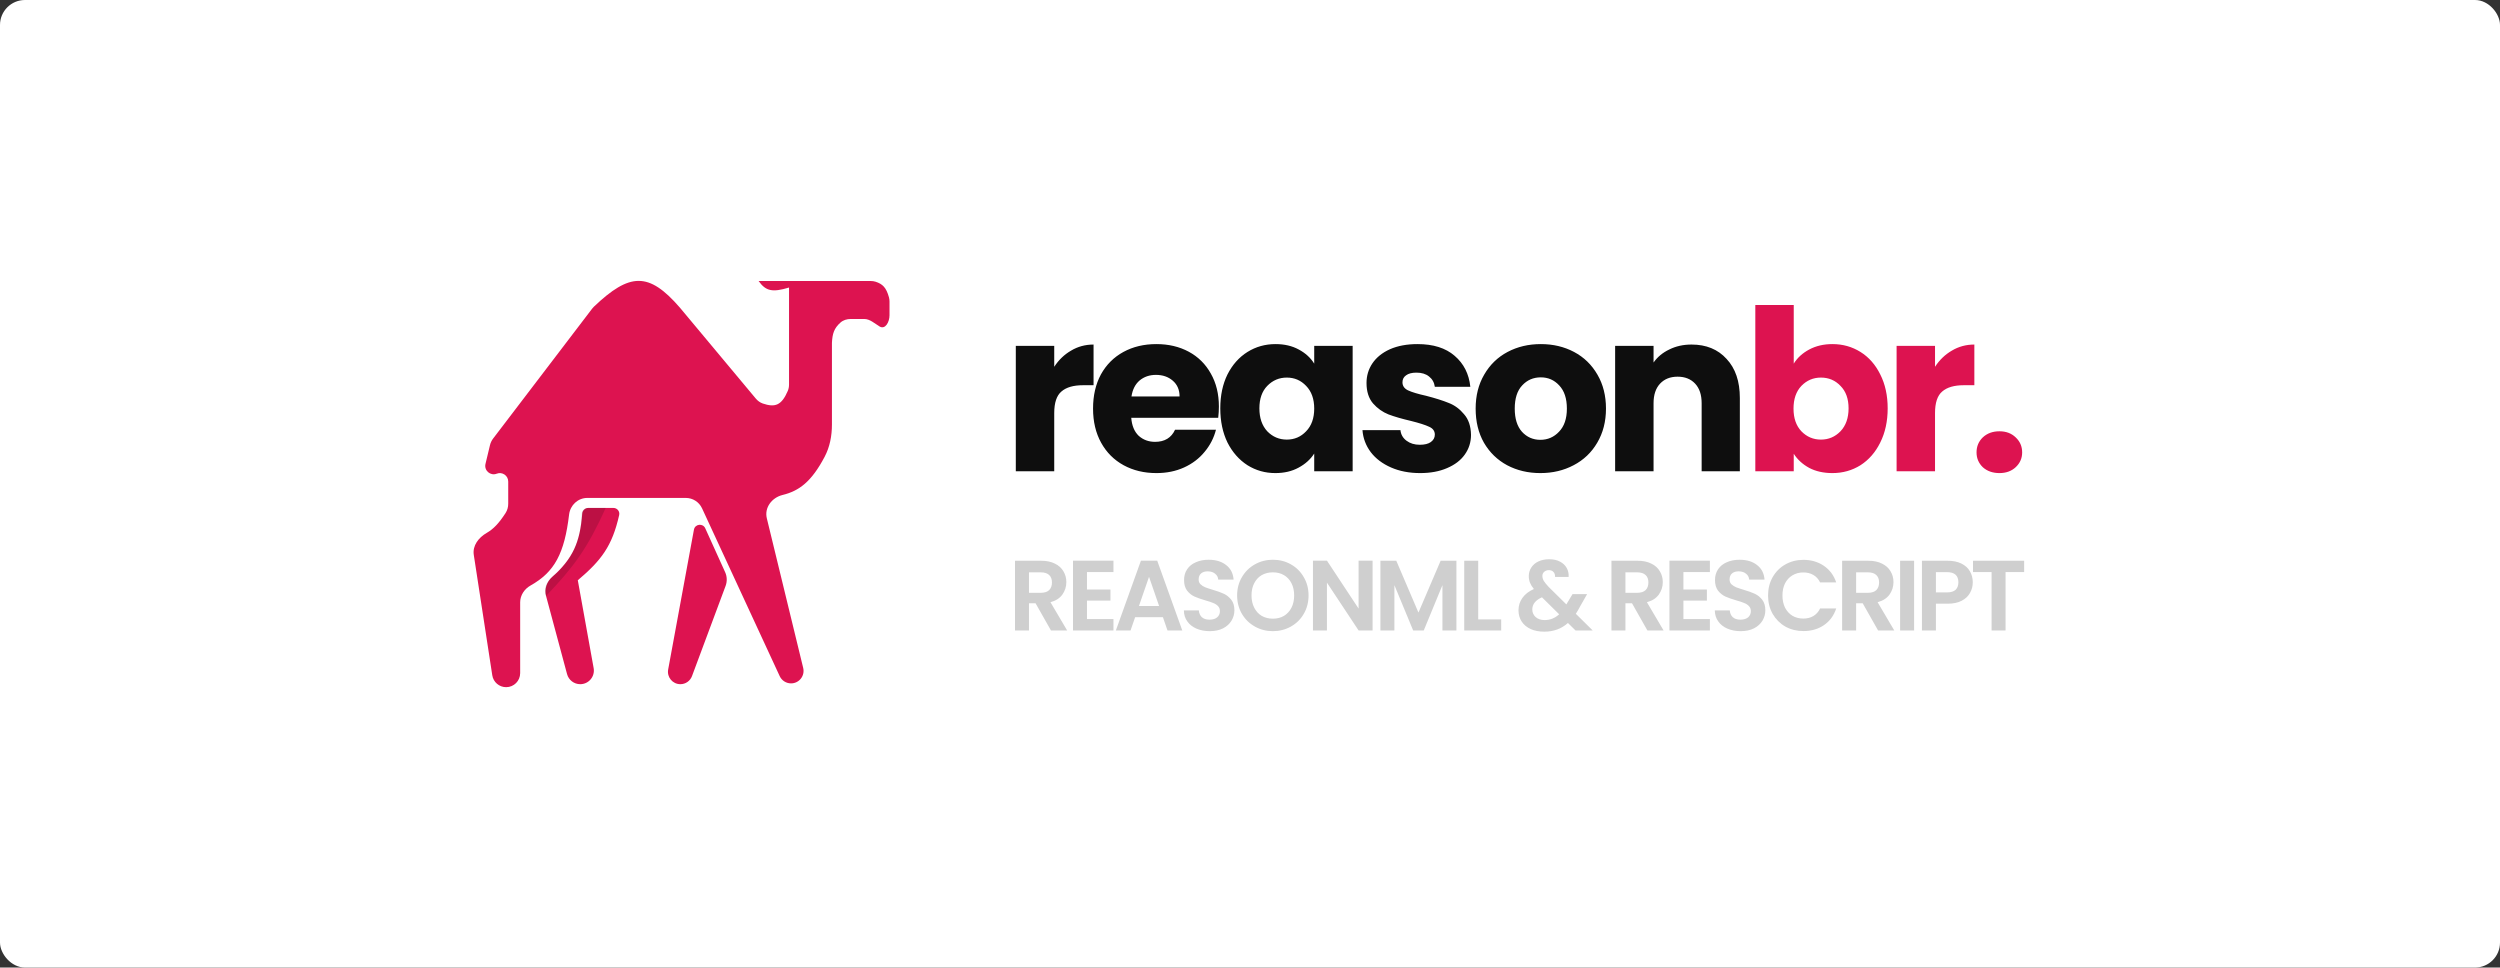 <svg width="801" height="310" viewBox="0 0 801 310" fill="none" xmlns="http://www.w3.org/2000/svg">
<rect x="0" y="0" width="801" height="310" fill="#333333" stroke="none"/>
<rect width="801" height="310" rx="8" fill="#fff"/>
<g opacity="0.2">
<path d="M336.728 202L331.8 193.296H329.688V202H325.208V179.664H333.592C335.32 179.664 336.792 179.973 338.008 180.592C339.224 181.189 340.131 182.011 340.728 183.056C341.347 184.08 341.656 185.232 341.656 186.512C341.656 187.984 341.229 189.317 340.376 190.512C339.523 191.685 338.253 192.496 336.568 192.944L341.912 202H336.728ZM329.688 189.936H333.432C334.648 189.936 335.555 189.648 336.152 189.072C336.749 188.475 337.048 187.653 337.048 186.608C337.048 185.584 336.749 184.795 336.152 184.24C335.555 183.664 334.648 183.376 333.432 183.376H329.688V189.936ZM348.268 183.28V188.88H355.788V192.432H348.268V198.352H356.748V202H343.788V179.632H356.748V183.28H348.268ZM372.595 197.744H363.699L362.227 202H357.523L365.555 179.632H370.771L378.803 202H374.067L372.595 197.744ZM371.379 194.16L368.147 184.816L364.915 194.16H371.379ZM387.598 202.224C386.04 202.224 384.632 201.957 383.374 201.424C382.136 200.891 381.155 200.123 380.43 199.12C379.704 198.117 379.331 196.933 379.31 195.568H384.11C384.174 196.485 384.494 197.211 385.07 197.744C385.667 198.277 386.478 198.544 387.502 198.544C388.547 198.544 389.368 198.299 389.966 197.808C390.563 197.296 390.862 196.635 390.862 195.824C390.862 195.163 390.659 194.619 390.254 194.192C389.848 193.765 389.336 193.435 388.718 193.2C388.12 192.944 387.288 192.667 386.222 192.368C384.771 191.941 383.587 191.525 382.67 191.12C381.774 190.693 380.995 190.064 380.334 189.232C379.694 188.379 379.374 187.248 379.374 185.84C379.374 184.517 379.704 183.365 380.366 182.384C381.027 181.403 381.955 180.656 383.15 180.144C384.344 179.611 385.71 179.344 387.246 179.344C389.55 179.344 391.416 179.909 392.846 181.04C394.296 182.149 395.096 183.707 395.246 185.712H390.318C390.275 184.944 389.944 184.315 389.326 183.824C388.728 183.312 387.928 183.056 386.926 183.056C386.051 183.056 385.347 183.28 384.814 183.728C384.302 184.176 384.046 184.827 384.046 185.68C384.046 186.277 384.238 186.779 384.622 187.184C385.027 187.568 385.518 187.888 386.094 188.144C386.691 188.379 387.523 188.656 388.59 188.976C390.04 189.403 391.224 189.829 392.142 190.256C393.059 190.683 393.848 191.323 394.51 192.176C395.171 193.029 395.502 194.149 395.502 195.536C395.502 196.731 395.192 197.84 394.574 198.864C393.955 199.888 393.048 200.709 391.854 201.328C390.659 201.925 389.24 202.224 387.598 202.224ZM407.833 202.224C405.743 202.224 403.823 201.733 402.074 200.752C400.324 199.771 398.938 198.416 397.913 196.688C396.889 194.939 396.377 192.965 396.377 190.768C396.377 188.592 396.889 186.64 397.913 184.912C398.938 183.163 400.324 181.797 402.074 180.816C403.823 179.835 405.743 179.344 407.833 179.344C409.946 179.344 411.866 179.835 413.594 180.816C415.343 181.797 416.719 183.163 417.722 184.912C418.746 186.64 419.258 188.592 419.258 190.768C419.258 192.965 418.746 194.939 417.722 196.688C416.719 198.416 415.343 199.771 413.594 200.752C411.844 201.733 409.924 202.224 407.833 202.224ZM407.833 198.224C409.178 198.224 410.362 197.925 411.385 197.328C412.41 196.709 413.21 195.835 413.786 194.704C414.362 193.573 414.649 192.261 414.649 190.768C414.649 189.275 414.362 187.973 413.786 186.864C413.21 185.733 412.41 184.869 411.385 184.272C410.362 183.675 409.178 183.376 407.833 183.376C406.49 183.376 405.295 183.675 404.25 184.272C403.226 184.869 402.426 185.733 401.85 186.864C401.273 187.973 400.985 189.275 400.985 190.768C400.985 192.261 401.273 193.573 401.85 194.704C402.426 195.835 403.226 196.709 404.25 197.328C405.295 197.925 406.49 198.224 407.833 198.224ZM439.775 202H435.295L425.151 186.672V202H420.671V179.632H425.151L435.295 194.992V179.632H439.775V202ZM466.634 179.664V202H462.154V187.472L456.17 202H452.778L446.762 187.472V202H442.282V179.664H447.37L454.474 196.272L461.578 179.664H466.634ZM473.623 198.448H480.983V202H469.143V179.664H473.623V198.448ZM504.8 202L502.368 199.6C500.298 201.456 497.77 202.384 494.784 202.384C493.141 202.384 491.69 202.107 490.432 201.552C489.194 200.976 488.234 200.176 487.552 199.152C486.869 198.107 486.528 196.901 486.528 195.536C486.528 194.064 486.944 192.741 487.776 191.568C488.608 190.395 489.834 189.445 491.456 188.72C490.88 188.016 490.464 187.344 490.208 186.704C489.952 186.043 489.824 185.339 489.824 184.592C489.824 183.568 490.09 182.651 490.624 181.84C491.157 181.008 491.914 180.357 492.896 179.888C493.898 179.419 495.061 179.184 496.384 179.184C497.728 179.184 498.88 179.44 499.84 179.952C500.8 180.464 501.514 181.147 501.984 182C502.453 182.853 502.656 183.803 502.592 184.848H498.24C498.261 184.144 498.09 183.611 497.728 183.248C497.365 182.864 496.874 182.672 496.256 182.672C495.658 182.672 495.157 182.853 494.752 183.216C494.368 183.557 494.176 184.005 494.176 184.56C494.176 185.093 494.336 185.627 494.656 186.16C494.976 186.672 495.498 187.312 496.224 188.08L501.856 193.648C501.898 193.605 501.93 193.563 501.952 193.52C501.973 193.477 501.994 193.435 502.016 193.392L503.84 190.352H508.512L506.272 194.288C505.845 195.12 505.386 195.909 504.896 196.656L510.304 202H504.8ZM494.912 198.672C496.661 198.672 498.208 198.053 499.552 196.816L494.048 191.376C491.978 192.293 490.944 193.595 490.944 195.28C490.944 196.24 491.306 197.051 492.032 197.712C492.757 198.352 493.717 198.672 494.912 198.672ZM527.827 202L522.899 193.296H520.787V202H516.307V179.664H524.691C526.419 179.664 527.891 179.973 529.107 180.592C530.323 181.189 531.229 182.011 531.827 183.056C532.445 184.08 532.755 185.232 532.755 186.512C532.755 187.984 532.328 189.317 531.475 190.512C530.621 191.685 529.352 192.496 527.667 192.944L533.011 202H527.827ZM520.787 189.936H524.531C525.747 189.936 526.653 189.648 527.251 189.072C527.848 188.475 528.147 187.653 528.147 186.608C528.147 185.584 527.848 184.795 527.251 184.24C526.653 183.664 525.747 183.376 524.531 183.376H520.787V189.936ZM539.367 183.28V188.88H546.887V192.432H539.367V198.352H547.847V202H534.887V179.632H547.847V183.28H539.367ZM557.71 202.224C556.153 202.224 554.745 201.957 553.486 201.424C552.249 200.891 551.267 200.123 550.542 199.12C549.817 198.117 549.443 196.933 549.422 195.568H554.222C554.286 196.485 554.606 197.211 555.182 197.744C555.779 198.277 556.59 198.544 557.614 198.544C558.659 198.544 559.481 198.299 560.078 197.808C560.675 197.296 560.974 196.635 560.974 195.824C560.974 195.163 560.771 194.619 560.366 194.192C559.961 193.765 559.449 193.435 558.83 193.2C558.233 192.944 557.401 192.667 556.334 192.368C554.883 191.941 553.699 191.525 552.782 191.12C551.886 190.693 551.107 190.064 550.446 189.232C549.806 188.379 549.486 187.248 549.486 185.84C549.486 184.517 549.817 183.365 550.478 182.384C551.139 181.403 552.067 180.656 553.262 180.144C554.457 179.611 555.822 179.344 557.358 179.344C559.662 179.344 561.529 179.909 562.958 181.04C564.409 182.149 565.209 183.707 565.358 185.712H560.43C560.387 184.944 560.057 184.315 559.438 183.824C558.841 183.312 558.041 183.056 557.038 183.056C556.163 183.056 555.459 183.28 554.926 183.728C554.414 184.176 554.158 184.827 554.158 185.68C554.158 186.277 554.35 186.779 554.734 187.184C555.139 187.568 555.63 187.888 556.206 188.144C556.803 188.379 557.635 188.656 558.702 188.976C560.153 189.403 561.337 189.829 562.254 190.256C563.171 190.683 563.961 191.323 564.622 192.176C565.283 193.029 565.614 194.149 565.614 195.536C565.614 196.731 565.305 197.84 564.686 198.864C564.067 199.888 563.161 200.709 561.966 201.328C560.771 201.925 559.353 202.224 557.71 202.224ZM566.49 190.8C566.49 188.603 566.981 186.64 567.962 184.912C568.965 183.163 570.319 181.808 572.026 180.848C573.754 179.867 575.685 179.376 577.818 179.376C580.314 179.376 582.501 180.016 584.378 181.296C586.255 182.576 587.567 184.347 588.314 186.608H583.162C582.65 185.541 581.925 184.741 580.986 184.208C580.069 183.675 579.002 183.408 577.786 183.408C576.485 183.408 575.322 183.717 574.298 184.336C573.295 184.933 572.506 185.787 571.93 186.896C571.375 188.005 571.098 189.307 571.098 190.8C571.098 192.272 571.375 193.573 571.93 194.704C572.506 195.813 573.295 196.677 574.298 197.296C575.322 197.893 576.485 198.192 577.786 198.192C579.002 198.192 580.069 197.925 580.986 197.392C581.925 196.837 582.65 196.027 583.162 194.96H588.314C587.567 197.243 586.255 199.024 584.378 200.304C582.522 201.563 580.335 202.192 577.818 202.192C575.685 202.192 573.754 201.712 572.026 200.752C570.319 199.771 568.965 198.416 567.962 196.688C566.981 194.96 566.49 192.997 566.49 190.8ZM601.741 202L596.813 193.296H594.701V202H590.221V179.664H598.605C600.333 179.664 601.805 179.973 603.021 180.592C604.237 181.189 605.143 182.011 605.741 183.056C606.359 184.08 606.669 185.232 606.669 186.512C606.669 187.984 606.242 189.317 605.389 190.512C604.535 191.685 603.266 192.496 601.581 192.944L606.925 202H601.741ZM594.701 189.936H598.445C599.661 189.936 600.567 189.648 601.165 189.072C601.762 188.475 602.061 187.653 602.061 186.608C602.061 185.584 601.762 184.795 601.165 184.24C600.567 183.664 599.661 183.376 598.445 183.376H594.701V189.936ZM613.28 179.664V202H608.8V179.664H613.28ZM632.075 186.576C632.075 187.771 631.787 188.891 631.211 189.936C630.656 190.981 629.771 191.824 628.555 192.464C627.36 193.104 625.845 193.424 624.011 193.424H620.267V202H615.787V179.664H624.011C625.739 179.664 627.211 179.963 628.427 180.56C629.643 181.157 630.549 181.979 631.147 183.024C631.765 184.069 632.075 185.253 632.075 186.576ZM623.819 189.808C625.056 189.808 625.973 189.531 626.571 188.976C627.168 188.4 627.467 187.6 627.467 186.576C627.467 184.4 626.251 183.312 623.819 183.312H620.267V189.808H623.819ZM648.536 179.664V183.28H642.584V202H638.104V183.28H632.152V179.664H648.536Z" fill="#0E0E0E"/>
</g>
<path d="M337.776 117.52C339.216 115.312 341.016 113.584 343.176 112.336C345.336 111.04 347.736 110.392 350.376 110.392V123.424H346.992C343.92 123.424 341.616 124.096 340.08 125.44C338.544 126.736 337.776 129.04 337.776 132.352V151H325.464V110.824H337.776V117.52ZM390.533 130.264C390.533 131.416 390.461 132.616 390.317 133.864H362.453C362.645 136.36 363.437 138.28 364.829 139.624C366.269 140.92 368.021 141.568 370.085 141.568C373.157 141.568 375.293 140.272 376.493 137.68H389.597C388.925 140.32 387.701 142.696 385.925 144.808C384.197 146.92 382.013 148.576 379.373 149.776C376.733 150.976 373.781 151.576 370.517 151.576C366.581 151.576 363.077 150.736 360.005 149.056C356.933 147.376 354.533 144.976 352.805 141.856C351.077 138.736 350.213 135.088 350.213 130.912C350.213 126.736 351.053 123.088 352.733 119.968C354.461 116.848 356.861 114.448 359.933 112.768C363.005 111.088 366.533 110.248 370.517 110.248C374.405 110.248 377.861 111.064 380.885 112.696C383.909 114.328 386.261 116.656 387.941 119.68C389.669 122.704 390.533 126.232 390.533 130.264ZM377.933 127.024C377.933 124.912 377.213 123.232 375.773 121.984C374.333 120.736 372.533 120.112 370.373 120.112C368.309 120.112 366.557 120.712 365.117 121.912C363.725 123.112 362.861 124.816 362.525 127.024H377.933ZM390.98 130.84C390.98 126.712 391.748 123.088 393.284 119.968C394.868 116.848 397.004 114.448 399.692 112.768C402.38 111.088 405.38 110.248 408.692 110.248C411.524 110.248 413.996 110.824 416.108 111.976C418.268 113.128 419.924 114.64 421.076 116.512V110.824H433.388V151H421.076V145.312C419.876 147.184 418.196 148.696 416.036 149.848C413.924 151 411.452 151.576 408.62 151.576C405.356 151.576 402.38 150.736 399.692 149.056C397.004 147.328 394.868 144.904 393.284 141.784C391.748 138.616 390.98 134.968 390.98 130.84ZM421.076 130.912C421.076 127.84 420.212 125.416 418.484 123.64C416.804 121.864 414.74 120.976 412.292 120.976C409.844 120.976 407.756 121.864 406.028 123.64C404.348 125.368 403.508 127.768 403.508 130.84C403.508 133.912 404.348 136.36 406.028 138.184C407.756 139.96 409.844 140.848 412.292 140.848C414.74 140.848 416.804 139.96 418.484 138.184C420.212 136.408 421.076 133.984 421.076 130.912ZM455.039 151.576C451.535 151.576 448.415 150.976 445.679 149.776C442.943 148.576 440.783 146.944 439.199 144.88C437.615 142.768 436.727 140.416 436.535 137.824H448.703C448.847 139.216 449.495 140.344 450.647 141.208C451.799 142.072 453.215 142.504 454.895 142.504C456.431 142.504 457.607 142.216 458.423 141.64C459.287 141.016 459.719 140.224 459.719 139.264C459.719 138.112 459.119 137.272 457.919 136.744C456.719 136.168 454.775 135.544 452.087 134.872C449.207 134.2 446.807 133.504 444.887 132.784C442.967 132.016 441.311 130.84 439.919 129.256C438.527 127.624 437.831 125.44 437.831 122.704C437.831 120.4 438.455 118.312 439.703 116.44C440.999 114.52 442.871 113.008 445.319 111.904C447.815 110.8 450.767 110.248 454.175 110.248C459.215 110.248 463.175 111.496 466.055 113.992C468.983 116.488 470.663 119.8 471.095 123.928H459.719C459.527 122.536 458.903 121.432 457.847 120.616C456.839 119.8 455.495 119.392 453.815 119.392C452.375 119.392 451.271 119.68 450.503 120.256C449.735 120.784 449.351 121.528 449.351 122.488C449.351 123.64 449.951 124.504 451.151 125.08C452.399 125.656 454.319 126.232 456.911 126.808C459.887 127.576 462.311 128.344 464.183 129.112C466.055 129.832 467.687 131.032 469.079 132.712C470.519 134.344 471.263 136.552 471.311 139.336C471.311 141.688 470.639 143.8 469.295 145.672C467.999 147.496 466.103 148.936 463.607 149.992C461.159 151.048 458.303 151.576 455.039 151.576ZM493.532 151.576C489.596 151.576 486.044 150.736 482.876 149.056C479.756 147.376 477.284 144.976 475.46 141.856C473.684 138.736 472.796 135.088 472.796 130.912C472.796 126.784 473.708 123.16 475.532 120.04C477.356 116.872 479.852 114.448 483.02 112.768C486.188 111.088 489.74 110.248 493.676 110.248C497.612 110.248 501.164 111.088 504.332 112.768C507.5 114.448 509.996 116.872 511.82 120.04C513.644 123.16 514.556 126.784 514.556 130.912C514.556 135.04 513.62 138.688 511.748 141.856C509.924 144.976 507.404 147.376 504.188 149.056C501.02 150.736 497.468 151.576 493.532 151.576ZM493.532 140.92C495.884 140.92 497.876 140.056 499.508 138.328C501.188 136.6 502.028 134.128 502.028 130.912C502.028 127.696 501.212 125.224 499.58 123.496C497.996 121.768 496.028 120.904 493.676 120.904C491.276 120.904 489.284 121.768 487.7 123.496C486.116 125.176 485.324 127.648 485.324 130.912C485.324 134.128 486.092 136.6 487.628 138.328C489.212 140.056 491.18 140.92 493.532 140.92ZM541.967 110.392C546.671 110.392 550.415 111.928 553.199 115C556.031 118.024 557.447 122.2 557.447 127.528V151H545.207V129.184C545.207 126.496 544.511 124.408 543.119 122.92C541.727 121.432 539.855 120.688 537.503 120.688C535.151 120.688 533.279 121.432 531.887 122.92C530.495 124.408 529.799 126.496 529.799 129.184V151H517.487V110.824H529.799V116.152C531.047 114.376 532.727 112.984 534.839 111.976C536.951 110.92 539.327 110.392 541.967 110.392Z" fill="#0E0E0E"/>
<path d="M574.715 116.512C575.867 114.64 577.523 113.128 579.683 111.976C581.843 110.824 584.315 110.248 587.099 110.248C590.411 110.248 593.411 111.088 596.099 112.768C598.787 114.448 600.899 116.848 602.435 119.968C604.019 123.088 604.811 126.712 604.811 130.84C604.811 134.968 604.019 138.616 602.435 141.784C600.899 144.904 598.787 147.328 596.099 149.056C593.411 150.736 590.411 151.576 587.099 151.576C584.267 151.576 581.795 151.024 579.683 149.92C577.571 148.768 575.915 147.256 574.715 145.384V151H562.403V97.72H574.715V116.512ZM592.283 130.84C592.283 127.768 591.419 125.368 589.691 123.64C588.011 121.864 585.923 120.976 583.427 120.976C580.979 120.976 578.891 121.864 577.163 123.64C575.483 125.416 574.643 127.84 574.643 130.912C574.643 133.984 575.483 136.408 577.163 138.184C578.891 139.96 580.979 140.848 583.427 140.848C585.875 140.848 587.963 139.96 589.691 138.184C591.419 136.36 592.283 133.912 592.283 130.84ZM619.982 117.52C621.422 115.312 623.222 113.584 625.382 112.336C627.542 111.04 629.942 110.392 632.582 110.392V123.424H629.198C626.126 123.424 623.822 124.096 622.286 125.44C620.75 126.736 619.982 129.04 619.982 132.352V151H607.67V110.824H619.982V117.52ZM640.627 151.576C638.467 151.576 636.691 150.952 635.299 149.704C633.955 148.408 633.283 146.824 633.283 144.952C633.283 143.032 633.955 141.424 635.299 140.128C636.691 138.832 638.467 138.184 640.627 138.184C642.739 138.184 644.467 138.832 645.811 140.128C647.203 141.424 647.899 143.032 647.899 144.952C647.899 146.824 647.203 148.408 645.811 149.704C644.467 150.952 642.739 151.576 640.627 151.576Z" fill="#DD1350"/>
<path d="M151.8 177.776L157.724 216.358C158.06 218.552 159.948 220.171 162.167 220.171C164.65 220.171 166.662 218.159 166.662 215.676V192.981C166.662 190.71 168.029 188.695 170.01 187.582C177.677 183.275 180.855 177.339 182.34 164.842C182.695 161.86 185.167 159.536 188.17 159.536H219.724C221.962 159.536 223.996 160.836 224.936 162.867L249.816 216.632C250.471 218.048 251.89 218.955 253.451 218.955C256.047 218.955 257.957 216.525 257.344 214.003L245.689 166.059C244.857 162.632 247.319 159.425 250.744 158.587C256.051 157.287 259.998 154.346 264.21 146.364C265.879 143.201 266.553 139.62 266.553 136.044V109.846C266.7 106.898 267.223 105.193 269.283 103.349C270.177 102.548 271.375 102.202 272.576 102.202H276.937C278.699 102.202 280.291 103.672 281.795 104.591C283.641 105.718 285 103.168 285 101.006V96.639C285 96.179 284.948 95.719 284.826 95.276C283.944 92.094 282.789 90.998 280.517 90.259C280.032 90.101 279.521 90.04 279.01 90.04H243.06C245.351 93.255 247.447 93.759 252.805 92.125V123.201C252.805 123.906 252.682 124.609 252.404 125.256C250.412 129.895 248.329 130.618 244.408 129.289C243.513 128.985 242.743 128.404 242.137 127.679L217.826 98.553C207.841 87.017 201.735 87.385 190.309 98.24C190.094 98.445 189.891 98.672 189.711 98.908L158.001 140.502C157.516 141.138 157.169 141.869 156.983 142.647L155.551 148.631C155.044 150.749 157.128 152.562 159.155 151.768C160.923 151.076 162.834 152.38 162.834 154.278V161.415C162.834 162.459 162.555 163.491 161.989 164.369C159.885 167.637 158.086 169.516 155.929 170.751C153.341 172.231 151.347 174.829 151.8 177.776Z" fill="#DD1350"/>
<path d="M181.683 215.978L174.959 190.962C174.36 188.735 175.178 186.388 176.905 184.86C183.576 178.959 185.834 173.769 186.552 164.555C186.631 163.541 187.468 162.743 188.484 162.743H196.539C197.742 162.743 198.649 163.841 198.385 165.014C196.134 175.015 192.643 179.551 185.127 185.915L190.206 214.067C190.689 216.749 188.629 219.214 185.904 219.214C183.927 219.214 182.196 217.887 181.683 215.978Z" fill="#DD1350"/>
<path d="M214.08 214.518L222.337 169.706C222.677 167.862 225.19 167.555 225.963 169.263L232.338 183.334C232.963 184.716 233.017 186.288 232.488 187.709L221.716 216.626C221.136 218.182 219.65 219.214 217.99 219.214C215.505 219.214 213.629 216.961 214.08 214.518Z" fill="#DD1350"/>
<path d="M178.757 183.321C184.084 177.55 186.117 172.603 186.383 164.659C186.419 163.602 187.271 162.743 188.328 162.743H194.071C188.216 175.728 183.816 181.657 174.929 190.978C173.971 188.107 175.407 185.714 178.757 183.321Z" fill="black" fill-opacity="0.15"/>
</svg>
